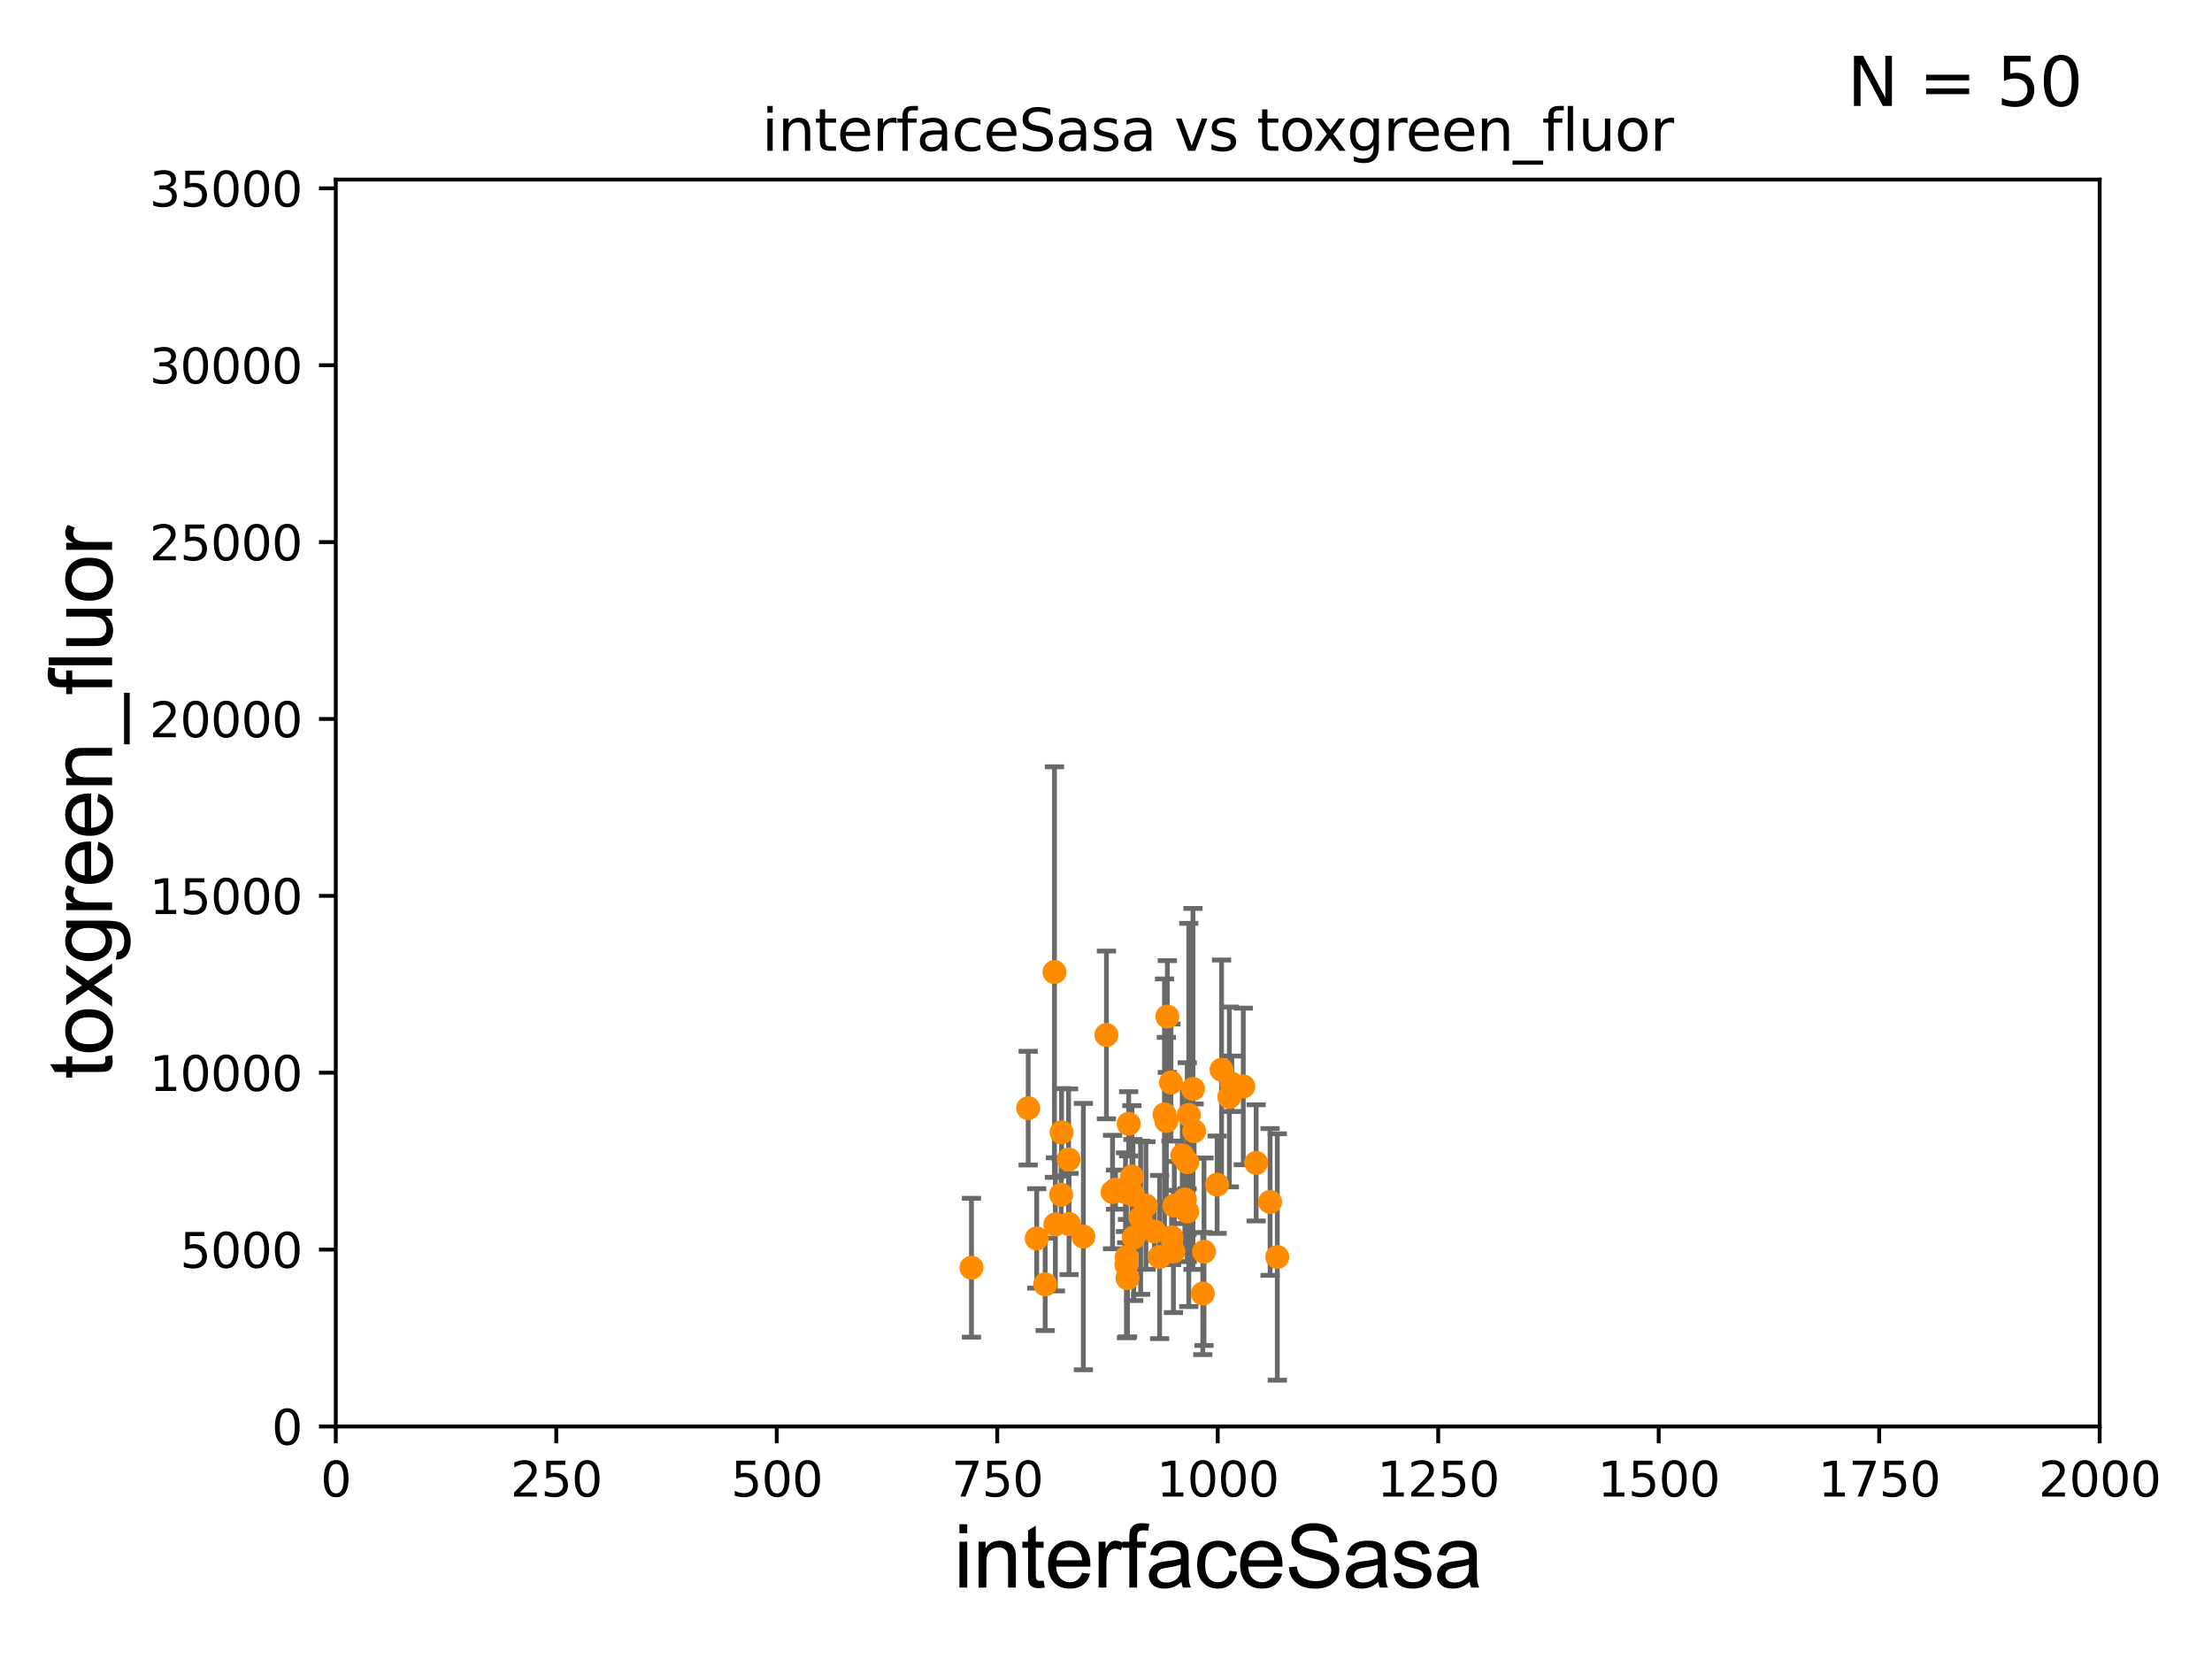 <?xml version="1.0" encoding="utf-8" standalone="no"?>
<!DOCTYPE svg PUBLIC "-//W3C//DTD SVG 1.1//EN"
  "http://www.w3.org/Graphics/SVG/1.1/DTD/svg11.dtd">
<svg xmlns:xlink="http://www.w3.org/1999/xlink" width="460.8pt" height="345.6pt" viewBox="0 0 460.8 345.6" xmlns="http://www.w3.org/2000/svg" version="1.1">
 <defs>
  <style type="text/css">*{stroke-linejoin: round; stroke-linecap: butt}</style>
 </defs>
 <g id="figure_1">
  <g id="patch_1">
   <path d="M 0 345.6 
L 460.8 345.6 
L 460.8 0 
L 0 0 
z
" style="fill: #ffffff"/>
  </g>
  <g id="axes_1">
   <g id="patch_2">
    <path d="M 69.95 297.16 
L 437.4 297.16 
L 437.4 37.411 
L 69.95 37.411 
z
" style="fill: #ffffff"/>
   </g>
   <g id="PathCollection_1">
    <defs>
     <path id="m21d378326c" d="M 0 1.118 
C 0.297 1.118 0.581 1 0.791 0.791 
C 1 0.581 1.118 0.297 1.118 0 
C 1.118 -0.297 1 -0.581 0.791 -0.791 
C 0.581 -1 0.297 -1.118 0 -1.118 
C -0.297 -1.118 -0.581 -1 -0.791 -0.791 
C -1 -0.581 -1.118 -0.297 -1.118 0 
C -1.118 0.297 -1 0.581 -0.791 0.791 
C -0.581 1 -0.297 1.118 0 1.118 
z
" style="stroke: #ff8c00"/>
    </defs>
    <g clip-path="url(#pd5f2eb36a0)">
     <use xlink:href="#m21d378326c" x="235.121" y="234.109" style="fill: #ff8c00; stroke: #ff8c00"/>
     <use xlink:href="#m21d378326c" x="261.678" y="242.248" style="fill: #ff8c00; stroke: #ff8c00"/>
     <use xlink:href="#m21d378326c" x="202.373" y="264.086" style="fill: #ff8c00; stroke: #ff8c00"/>
     <use xlink:href="#m21d378326c" x="264.581" y="250.386" style="fill: #ff8c00; stroke: #ff8c00"/>
     <use xlink:href="#m21d378326c" x="236.172" y="257.788" style="fill: #ff8c00; stroke: #ff8c00"/>
     <use xlink:href="#m21d378326c" x="214.192" y="230.849" style="fill: #ff8c00; stroke: #ff8c00"/>
     <use xlink:href="#m21d378326c" x="231.769" y="248.322" style="fill: #ff8c00; stroke: #ff8c00"/>
     <use xlink:href="#m21d378326c" x="221.064" y="248.887" style="fill: #ff8c00; stroke: #ff8c00"/>
     <use xlink:href="#m21d378326c" x="217.727" y="267.558" style="fill: #ff8c00; stroke: #ff8c00"/>
     <use xlink:href="#m21d378326c" x="234.656" y="263.45" style="fill: #ff8c00; stroke: #ff8c00"/>
     <use xlink:href="#m21d378326c" x="242.975" y="233.529" style="fill: #ff8c00; stroke: #ff8c00"/>
     <use xlink:href="#m21d378326c" x="225.686" y="257.602" style="fill: #ff8c00; stroke: #ff8c00"/>
     <use xlink:href="#m21d378326c" x="222.605" y="241.531" style="fill: #ff8c00; stroke: #ff8c00"/>
     <use xlink:href="#m21d378326c" x="219.662" y="202.496" style="fill: #ff8c00; stroke: #ff8c00"/>
     <use xlink:href="#m21d378326c" x="222.699" y="254.981" style="fill: #ff8c00; stroke: #ff8c00"/>
     <use xlink:href="#m21d378326c" x="234.707" y="261.901" style="fill: #ff8c00; stroke: #ff8c00"/>
     <use xlink:href="#m21d378326c" x="244.632" y="251.161" style="fill: #ff8c00; stroke: #ff8c00"/>
     <use xlink:href="#m21d378326c" x="256.611" y="225.769" style="fill: #ff8c00; stroke: #ff8c00"/>
     <use xlink:href="#m21d378326c" x="259.001" y="226.326" style="fill: #ff8c00; stroke: #ff8c00"/>
     <use xlink:href="#m21d378326c" x="256.098" y="228.516" style="fill: #ff8c00; stroke: #ff8c00"/>
     <use xlink:href="#m21d378326c" x="242.587" y="232.152" style="fill: #ff8c00; stroke: #ff8c00"/>
     <use xlink:href="#m21d378326c" x="232.387" y="247.821" style="fill: #ff8c00; stroke: #ff8c00"/>
     <use xlink:href="#m21d378326c" x="244.45" y="260.709" style="fill: #ff8c00; stroke: #ff8c00"/>
     <use xlink:href="#m21d378326c" x="235.8" y="245.101" style="fill: #ff8c00; stroke: #ff8c00"/>
     <use xlink:href="#m21d378326c" x="230.487" y="215.601" style="fill: #ff8c00; stroke: #ff8c00"/>
     <use xlink:href="#m21d378326c" x="243.179" y="211.764" style="fill: #ff8c00; stroke: #ff8c00"/>
     <use xlink:href="#m21d378326c" x="243.93" y="225.511" style="fill: #ff8c00; stroke: #ff8c00"/>
     <use xlink:href="#m21d378326c" x="248.522" y="226.84" style="fill: #ff8c00; stroke: #ff8c00"/>
     <use xlink:href="#m21d378326c" x="247.298" y="252.383" style="fill: #ff8c00; stroke: #ff8c00"/>
     <use xlink:href="#m21d378326c" x="244.057" y="257.759" style="fill: #ff8c00; stroke: #ff8c00"/>
     <use xlink:href="#m21d378326c" x="246.828" y="249.862" style="fill: #ff8c00; stroke: #ff8c00"/>
     <use xlink:href="#m21d378326c" x="234.88" y="266.262" style="fill: #ff8c00; stroke: #ff8c00"/>
     <use xlink:href="#m21d378326c" x="237.614" y="253.678" style="fill: #ff8c00; stroke: #ff8c00"/>
     <use xlink:href="#m21d378326c" x="248.759" y="235.629" style="fill: #ff8c00; stroke: #ff8c00"/>
     <use xlink:href="#m21d378326c" x="250.82" y="260.756" style="fill: #ff8c00; stroke: #ff8c00"/>
     <use xlink:href="#m21d378326c" x="253.548" y="246.792" style="fill: #ff8c00; stroke: #ff8c00"/>
     <use xlink:href="#m21d378326c" x="215.969" y="257.985" style="fill: #ff8c00; stroke: #ff8c00"/>
     <use xlink:href="#m21d378326c" x="240.478" y="256.539" style="fill: #ff8c00; stroke: #ff8c00"/>
     <use xlink:href="#m21d378326c" x="241.566" y="261.859" style="fill: #ff8c00; stroke: #ff8c00"/>
     <use xlink:href="#m21d378326c" x="266.084" y="261.854" style="fill: #ff8c00; stroke: #ff8c00"/>
     <use xlink:href="#m21d378326c" x="219.853" y="255.063" style="fill: #ff8c00; stroke: #ff8c00"/>
     <use xlink:href="#m21d378326c" x="247.645" y="232.266" style="fill: #ff8c00; stroke: #ff8c00"/>
     <use xlink:href="#m21d378326c" x="246.297" y="240.679" style="fill: #ff8c00; stroke: #ff8c00"/>
     <use xlink:href="#m21d378326c" x="234.467" y="248.354" style="fill: #ff8c00; stroke: #ff8c00"/>
     <use xlink:href="#m21d378326c" x="247.325" y="242.094" style="fill: #ff8c00; stroke: #ff8c00"/>
     <use xlink:href="#m21d378326c" x="238.718" y="251.131" style="fill: #ff8c00; stroke: #ff8c00"/>
     <use xlink:href="#m21d378326c" x="250.566" y="269.472" style="fill: #ff8c00; stroke: #ff8c00"/>
     <use xlink:href="#m21d378326c" x="221.145" y="235.889" style="fill: #ff8c00; stroke: #ff8c00"/>
     <use xlink:href="#m21d378326c" x="254.474" y="222.851" style="fill: #ff8c00; stroke: #ff8c00"/>
     <use xlink:href="#m21d378326c" x="236.023" y="248.882" style="fill: #ff8c00; stroke: #ff8c00"/>
    </g>
   </g>
   <g id="matplotlib.axis_1">
    <g id="xtick_1">
     <g id="line2d_1">
      <defs>
       <path id="mf5bc3a2ddf" d="M 0 0 
L 0 3.5 
" style="stroke: #000000; stroke-width: 0.8"/>
      </defs>
      <g>
       <use xlink:href="#mf5bc3a2ddf" x="69.95" y="297.16" style="stroke: #000000; stroke-width: 0.8"/>
      </g>
     </g>
     <g id="text_1">
      <!-- 0 -->
      <g transform="translate(66.769 311.758)scale(0.1 -0.1)">
       <defs>
        <path id="DejaVuSans-30" d="M 2034 4250 
Q 1547 4250 1301 3770 
Q 1056 3291 1056 2328 
Q 1056 1369 1301 889 
Q 1547 409 2034 409 
Q 2525 409 2770 889 
Q 3016 1369 3016 2328 
Q 3016 3291 2770 3770 
Q 2525 4250 2034 4250 
z
M 2034 4750 
Q 2819 4750 3233 4129 
Q 3647 3509 3647 2328 
Q 3647 1150 3233 529 
Q 2819 -91 2034 -91 
Q 1250 -91 836 529 
Q 422 1150 422 2328 
Q 422 3509 836 4129 
Q 1250 4750 2034 4750 
z
" transform="scale(0.016)"/>
       </defs>
       <use xlink:href="#DejaVuSans-30"/>
      </g>
     </g>
    </g>
    <g id="xtick_2">
     <g id="line2d_2">
      <g>
       <use xlink:href="#mf5bc3a2ddf" x="115.881" y="297.16" style="stroke: #000000; stroke-width: 0.8"/>
      </g>
     </g>
     <g id="text_2">
      <!-- 250 -->
      <g transform="translate(106.338 311.758)scale(0.1 -0.1)">
       <defs>
        <path id="DejaVuSans-32" d="M 1228 531 
L 3431 531 
L 3431 0 
L 469 0 
L 469 531 
Q 828 903 1448 1529 
Q 2069 2156 2228 2338 
Q 2531 2678 2651 2914 
Q 2772 3150 2772 3378 
Q 2772 3750 2511 3984 
Q 2250 4219 1831 4219 
Q 1534 4219 1204 4116 
Q 875 4013 500 3803 
L 500 4441 
Q 881 4594 1212 4672 
Q 1544 4750 1819 4750 
Q 2544 4750 2975 4387 
Q 3406 4025 3406 3419 
Q 3406 3131 3298 2873 
Q 3191 2616 2906 2266 
Q 2828 2175 2409 1742 
Q 1991 1309 1228 531 
z
" transform="scale(0.016)"/>
        <path id="DejaVuSans-35" d="M 691 4666 
L 3169 4666 
L 3169 4134 
L 1269 4134 
L 1269 2991 
Q 1406 3038 1543 3061 
Q 1681 3084 1819 3084 
Q 2600 3084 3056 2656 
Q 3513 2228 3513 1497 
Q 3513 744 3044 326 
Q 2575 -91 1722 -91 
Q 1428 -91 1123 -41 
Q 819 9 494 109 
L 494 744 
Q 775 591 1075 516 
Q 1375 441 1709 441 
Q 2250 441 2565 725 
Q 2881 1009 2881 1497 
Q 2881 1984 2565 2268 
Q 2250 2553 1709 2553 
Q 1456 2553 1204 2497 
Q 953 2441 691 2322 
L 691 4666 
z
" transform="scale(0.016)"/>
       </defs>
       <use xlink:href="#DejaVuSans-32"/>
       <use xlink:href="#DejaVuSans-35" x="63.623"/>
       <use xlink:href="#DejaVuSans-30" x="127.246"/>
      </g>
     </g>
    </g>
    <g id="xtick_3">
     <g id="line2d_3">
      <g>
       <use xlink:href="#mf5bc3a2ddf" x="161.812" y="297.16" style="stroke: #000000; stroke-width: 0.8"/>
      </g>
     </g>
     <g id="text_3">
      <!-- 500 -->
      <g transform="translate(152.269 311.758)scale(0.1 -0.1)">
       <use xlink:href="#DejaVuSans-35"/>
       <use xlink:href="#DejaVuSans-30" x="63.623"/>
       <use xlink:href="#DejaVuSans-30" x="127.246"/>
      </g>
     </g>
    </g>
    <g id="xtick_4">
     <g id="line2d_4">
      <g>
       <use xlink:href="#mf5bc3a2ddf" x="207.744" y="297.16" style="stroke: #000000; stroke-width: 0.8"/>
      </g>
     </g>
     <g id="text_4">
      <!-- 750 -->
      <g transform="translate(198.2 311.758)scale(0.1 -0.1)">
       <defs>
        <path id="DejaVuSans-37" d="M 525 4666 
L 3525 4666 
L 3525 4397 
L 1831 0 
L 1172 0 
L 2766 4134 
L 525 4134 
L 525 4666 
z
" transform="scale(0.016)"/>
       </defs>
       <use xlink:href="#DejaVuSans-37"/>
       <use xlink:href="#DejaVuSans-35" x="63.623"/>
       <use xlink:href="#DejaVuSans-30" x="127.246"/>
      </g>
     </g>
    </g>
    <g id="xtick_5">
     <g id="line2d_5">
      <g>
       <use xlink:href="#mf5bc3a2ddf" x="253.675" y="297.16" style="stroke: #000000; stroke-width: 0.8"/>
      </g>
     </g>
     <g id="text_5">
      <!-- 1000 -->
      <g transform="translate(240.95 311.758)scale(0.1 -0.1)">
       <defs>
        <path id="DejaVuSans-31" d="M 794 531 
L 1825 531 
L 1825 4091 
L 703 3866 
L 703 4441 
L 1819 4666 
L 2450 4666 
L 2450 531 
L 3481 531 
L 3481 0 
L 794 0 
L 794 531 
z
" transform="scale(0.016)"/>
       </defs>
       <use xlink:href="#DejaVuSans-31"/>
       <use xlink:href="#DejaVuSans-30" x="63.623"/>
       <use xlink:href="#DejaVuSans-30" x="127.246"/>
       <use xlink:href="#DejaVuSans-30" x="190.869"/>
      </g>
     </g>
    </g>
    <g id="xtick_6">
     <g id="line2d_6">
      <g>
       <use xlink:href="#mf5bc3a2ddf" x="299.606" y="297.16" style="stroke: #000000; stroke-width: 0.8"/>
      </g>
     </g>
     <g id="text_6">
      <!-- 1250 -->
      <g transform="translate(286.881 311.758)scale(0.1 -0.1)">
       <use xlink:href="#DejaVuSans-31"/>
       <use xlink:href="#DejaVuSans-32" x="63.623"/>
       <use xlink:href="#DejaVuSans-35" x="127.246"/>
       <use xlink:href="#DejaVuSans-30" x="190.869"/>
      </g>
     </g>
    </g>
    <g id="xtick_7">
     <g id="line2d_7">
      <g>
       <use xlink:href="#mf5bc3a2ddf" x="345.538" y="297.16" style="stroke: #000000; stroke-width: 0.8"/>
      </g>
     </g>
     <g id="text_7">
      <!-- 1500 -->
      <g transform="translate(332.812 311.758)scale(0.1 -0.1)">
       <use xlink:href="#DejaVuSans-31"/>
       <use xlink:href="#DejaVuSans-35" x="63.623"/>
       <use xlink:href="#DejaVuSans-30" x="127.246"/>
       <use xlink:href="#DejaVuSans-30" x="190.869"/>
      </g>
     </g>
    </g>
    <g id="xtick_8">
     <g id="line2d_8">
      <g>
       <use xlink:href="#mf5bc3a2ddf" x="391.469" y="297.16" style="stroke: #000000; stroke-width: 0.8"/>
      </g>
     </g>
     <g id="text_8">
      <!-- 1750 -->
      <g transform="translate(378.744 311.758)scale(0.1 -0.1)">
       <use xlink:href="#DejaVuSans-31"/>
       <use xlink:href="#DejaVuSans-37" x="63.623"/>
       <use xlink:href="#DejaVuSans-35" x="127.246"/>
       <use xlink:href="#DejaVuSans-30" x="190.869"/>
      </g>
     </g>
    </g>
    <g id="xtick_9">
     <g id="line2d_9">
      <g>
       <use xlink:href="#mf5bc3a2ddf" x="437.4" y="297.16" style="stroke: #000000; stroke-width: 0.8"/>
      </g>
     </g>
     <g id="text_9">
      <!-- 2000 -->
      <g transform="translate(424.675 311.758)scale(0.1 -0.1)">
       <use xlink:href="#DejaVuSans-32"/>
       <use xlink:href="#DejaVuSans-30" x="63.623"/>
       <use xlink:href="#DejaVuSans-30" x="127.246"/>
       <use xlink:href="#DejaVuSans-30" x="190.869"/>
      </g>
     </g>
    </g>
    <g id="text_10">
     <!-- interfaceSasa -->
     <g transform="translate(198.646 330.722)scale(0.18 -0.18)">
      <defs>
       <path id="ArialMT-69" d="M 425 3934 
L 425 4581 
L 988 4581 
L 988 3934 
L 425 3934 
z
M 425 0 
L 425 3319 
L 988 3319 
L 988 0 
L 425 0 
z
" transform="scale(0.016)"/>
       <path id="ArialMT-6e" d="M 422 0 
L 422 3319 
L 928 3319 
L 928 2847 
Q 1294 3394 1984 3394 
Q 2284 3394 2536 3286 
Q 2788 3178 2913 3003 
Q 3038 2828 3088 2588 
Q 3119 2431 3119 2041 
L 3119 0 
L 2556 0 
L 2556 2019 
Q 2556 2363 2490 2533 
Q 2425 2703 2258 2804 
Q 2091 2906 1866 2906 
Q 1506 2906 1245 2678 
Q 984 2450 984 1813 
L 984 0 
L 422 0 
z
" transform="scale(0.016)"/>
       <path id="ArialMT-74" d="M 1650 503 
L 1731 6 
Q 1494 -44 1306 -44 
Q 1000 -44 831 53 
Q 663 150 594 308 
Q 525 466 525 972 
L 525 2881 
L 113 2881 
L 113 3319 
L 525 3319 
L 525 4141 
L 1084 4478 
L 1084 3319 
L 1650 3319 
L 1650 2881 
L 1084 2881 
L 1084 941 
Q 1084 700 1114 631 
Q 1144 563 1211 522 
Q 1278 481 1403 481 
Q 1497 481 1650 503 
z
" transform="scale(0.016)"/>
       <path id="ArialMT-65" d="M 2694 1069 
L 3275 997 
Q 3138 488 2766 206 
Q 2394 -75 1816 -75 
Q 1088 -75 661 373 
Q 234 822 234 1631 
Q 234 2469 665 2931 
Q 1097 3394 1784 3394 
Q 2450 3394 2872 2941 
Q 3294 2488 3294 1666 
Q 3294 1616 3291 1516 
L 816 1516 
Q 847 969 1125 678 
Q 1403 388 1819 388 
Q 2128 388 2347 550 
Q 2566 713 2694 1069 
z
M 847 1978 
L 2700 1978 
Q 2663 2397 2488 2606 
Q 2219 2931 1791 2931 
Q 1403 2931 1139 2672 
Q 875 2413 847 1978 
z
" transform="scale(0.016)"/>
       <path id="ArialMT-72" d="M 416 0 
L 416 3319 
L 922 3319 
L 922 2816 
Q 1116 3169 1280 3281 
Q 1444 3394 1641 3394 
Q 1925 3394 2219 3213 
L 2025 2691 
Q 1819 2813 1613 2813 
Q 1428 2813 1281 2702 
Q 1134 2591 1072 2394 
Q 978 2094 978 1738 
L 978 0 
L 416 0 
z
" transform="scale(0.016)"/>
       <path id="ArialMT-66" d="M 556 0 
L 556 2881 
L 59 2881 
L 59 3319 
L 556 3319 
L 556 3672 
Q 556 4006 616 4169 
Q 697 4388 901 4523 
Q 1106 4659 1475 4659 
Q 1713 4659 2000 4603 
L 1916 4113 
Q 1741 4144 1584 4144 
Q 1328 4144 1222 4034 
Q 1116 3925 1116 3625 
L 1116 3319 
L 1763 3319 
L 1763 2881 
L 1116 2881 
L 1116 0 
L 556 0 
z
" transform="scale(0.016)"/>
       <path id="ArialMT-61" d="M 2588 409 
Q 2275 144 1986 34 
Q 1697 -75 1366 -75 
Q 819 -75 525 192 
Q 231 459 231 875 
Q 231 1119 342 1320 
Q 453 1522 633 1644 
Q 813 1766 1038 1828 
Q 1203 1872 1538 1913 
Q 2219 1994 2541 2106 
Q 2544 2222 2544 2253 
Q 2544 2597 2384 2738 
Q 2169 2928 1744 2928 
Q 1347 2928 1158 2789 
Q 969 2650 878 2297 
L 328 2372 
Q 403 2725 575 2942 
Q 747 3159 1072 3276 
Q 1397 3394 1825 3394 
Q 2250 3394 2515 3294 
Q 2781 3194 2906 3042 
Q 3031 2891 3081 2659 
Q 3109 2516 3109 2141 
L 3109 1391 
Q 3109 606 3145 398 
Q 3181 191 3288 0 
L 2700 0 
Q 2613 175 2588 409 
z
M 2541 1666 
Q 2234 1541 1622 1453 
Q 1275 1403 1131 1340 
Q 988 1278 909 1158 
Q 831 1038 831 891 
Q 831 666 1001 516 
Q 1172 366 1500 366 
Q 1825 366 2078 508 
Q 2331 650 2450 897 
Q 2541 1088 2541 1459 
L 2541 1666 
z
" transform="scale(0.016)"/>
       <path id="ArialMT-63" d="M 2588 1216 
L 3141 1144 
Q 3050 572 2676 248 
Q 2303 -75 1759 -75 
Q 1078 -75 664 370 
Q 250 816 250 1647 
Q 250 2184 428 2587 
Q 606 2991 970 3192 
Q 1334 3394 1763 3394 
Q 2303 3394 2647 3120 
Q 2991 2847 3088 2344 
L 2541 2259 
Q 2463 2594 2264 2762 
Q 2066 2931 1784 2931 
Q 1359 2931 1093 2626 
Q 828 2322 828 1663 
Q 828 994 1084 691 
Q 1341 388 1753 388 
Q 2084 388 2306 591 
Q 2528 794 2588 1216 
z
" transform="scale(0.016)"/>
       <path id="ArialMT-53" d="M 288 1472 
L 859 1522 
Q 900 1178 1048 958 
Q 1197 738 1509 602 
Q 1822 466 2213 466 
Q 2559 466 2825 569 
Q 3091 672 3220 851 
Q 3350 1031 3350 1244 
Q 3350 1459 3225 1620 
Q 3100 1781 2813 1891 
Q 2628 1963 1997 2114 
Q 1366 2266 1113 2400 
Q 784 2572 623 2826 
Q 463 3081 463 3397 
Q 463 3744 659 4045 
Q 856 4347 1234 4503 
Q 1613 4659 2075 4659 
Q 2584 4659 2973 4495 
Q 3363 4331 3572 4012 
Q 3781 3694 3797 3291 
L 3216 3247 
Q 3169 3681 2898 3903 
Q 2628 4125 2100 4125 
Q 1550 4125 1298 3923 
Q 1047 3722 1047 3438 
Q 1047 3191 1225 3031 
Q 1400 2872 2139 2705 
Q 2878 2538 3153 2413 
Q 3553 2228 3743 1945 
Q 3934 1663 3934 1294 
Q 3934 928 3725 604 
Q 3516 281 3123 101 
Q 2731 -78 2241 -78 
Q 1619 -78 1198 103 
Q 778 284 539 648 
Q 300 1013 288 1472 
z
" transform="scale(0.016)"/>
       <path id="ArialMT-73" d="M 197 991 
L 753 1078 
Q 800 744 1014 566 
Q 1228 388 1613 388 
Q 2000 388 2187 545 
Q 2375 703 2375 916 
Q 2375 1106 2209 1216 
Q 2094 1291 1634 1406 
Q 1016 1563 777 1677 
Q 538 1791 414 1992 
Q 291 2194 291 2438 
Q 291 2659 392 2848 
Q 494 3038 669 3163 
Q 800 3259 1026 3326 
Q 1253 3394 1513 3394 
Q 1903 3394 2198 3281 
Q 2494 3169 2634 2976 
Q 2775 2784 2828 2463 
L 2278 2388 
Q 2241 2644 2061 2787 
Q 1881 2931 1553 2931 
Q 1166 2931 1000 2803 
Q 834 2675 834 2503 
Q 834 2394 903 2306 
Q 972 2216 1119 2156 
Q 1203 2125 1616 2013 
Q 2213 1853 2448 1751 
Q 2684 1650 2818 1456 
Q 2953 1263 2953 975 
Q 2953 694 2789 445 
Q 2625 197 2315 61 
Q 2006 -75 1616 -75 
Q 969 -75 630 194 
Q 291 463 197 991 
z
" transform="scale(0.016)"/>
      </defs>
      <use xlink:href="#ArialMT-69"/>
      <use xlink:href="#ArialMT-6e" x="22.217"/>
      <use xlink:href="#ArialMT-74" x="77.832"/>
      <use xlink:href="#ArialMT-65" x="105.615"/>
      <use xlink:href="#ArialMT-72" x="161.23"/>
      <use xlink:href="#ArialMT-66" x="194.531"/>
      <use xlink:href="#ArialMT-61" x="222.314"/>
      <use xlink:href="#ArialMT-63" x="277.93"/>
      <use xlink:href="#ArialMT-65" x="327.93"/>
      <use xlink:href="#ArialMT-53" x="383.545"/>
      <use xlink:href="#ArialMT-61" x="450.244"/>
      <use xlink:href="#ArialMT-73" x="505.859"/>
      <use xlink:href="#ArialMT-61" x="555.859"/>
     </g>
    </g>
   </g>
   <g id="matplotlib.axis_2">
    <g id="ytick_1">
     <g id="line2d_10">
      <defs>
       <path id="m2f04e3320a" d="M 0 0 
L -3.5 0 
" style="stroke: #000000; stroke-width: 0.8"/>
      </defs>
      <g>
       <use xlink:href="#m2f04e3320a" x="69.95" y="297.16" style="stroke: #000000; stroke-width: 0.8"/>
      </g>
     </g>
     <g id="text_11">
      <!-- 0 -->
      <g transform="translate(56.587 300.959)scale(0.1 -0.1)">
       <use xlink:href="#DejaVuSans-30"/>
      </g>
     </g>
    </g>
    <g id="ytick_2">
     <g id="line2d_11">
      <g>
       <use xlink:href="#m2f04e3320a" x="69.95" y="260.313" style="stroke: #000000; stroke-width: 0.8"/>
      </g>
     </g>
     <g id="text_12">
      <!-- 5000 -->
      <g transform="translate(37.5 264.112)scale(0.1 -0.1)">
       <use xlink:href="#DejaVuSans-35"/>
       <use xlink:href="#DejaVuSans-30" x="63.623"/>
       <use xlink:href="#DejaVuSans-30" x="127.246"/>
       <use xlink:href="#DejaVuSans-30" x="190.869"/>
      </g>
     </g>
    </g>
    <g id="ytick_3">
     <g id="line2d_12">
      <g>
       <use xlink:href="#m2f04e3320a" x="69.95" y="223.467" style="stroke: #000000; stroke-width: 0.8"/>
      </g>
     </g>
     <g id="text_13">
      <!-- 10000 -->
      <g transform="translate(31.137 227.266)scale(0.1 -0.1)">
       <use xlink:href="#DejaVuSans-31"/>
       <use xlink:href="#DejaVuSans-30" x="63.623"/>
       <use xlink:href="#DejaVuSans-30" x="127.246"/>
       <use xlink:href="#DejaVuSans-30" x="190.869"/>
       <use xlink:href="#DejaVuSans-30" x="254.492"/>
      </g>
     </g>
    </g>
    <g id="ytick_4">
     <g id="line2d_13">
      <g>
       <use xlink:href="#m2f04e3320a" x="69.95" y="186.62" style="stroke: #000000; stroke-width: 0.8"/>
      </g>
     </g>
     <g id="text_14">
      <!-- 15000 -->
      <g transform="translate(31.137 190.419)scale(0.1 -0.1)">
       <use xlink:href="#DejaVuSans-31"/>
       <use xlink:href="#DejaVuSans-35" x="63.623"/>
       <use xlink:href="#DejaVuSans-30" x="127.246"/>
       <use xlink:href="#DejaVuSans-30" x="190.869"/>
       <use xlink:href="#DejaVuSans-30" x="254.492"/>
      </g>
     </g>
    </g>
    <g id="ytick_5">
     <g id="line2d_14">
      <g>
       <use xlink:href="#m2f04e3320a" x="69.95" y="149.773" style="stroke: #000000; stroke-width: 0.8"/>
      </g>
     </g>
     <g id="text_15">
      <!-- 20000 -->
      <g transform="translate(31.137 153.572)scale(0.1 -0.1)">
       <use xlink:href="#DejaVuSans-32"/>
       <use xlink:href="#DejaVuSans-30" x="63.623"/>
       <use xlink:href="#DejaVuSans-30" x="127.246"/>
       <use xlink:href="#DejaVuSans-30" x="190.869"/>
       <use xlink:href="#DejaVuSans-30" x="254.492"/>
      </g>
     </g>
    </g>
    <g id="ytick_6">
     <g id="line2d_15">
      <g>
       <use xlink:href="#m2f04e3320a" x="69.95" y="112.926" style="stroke: #000000; stroke-width: 0.8"/>
      </g>
     </g>
     <g id="text_16">
      <!-- 25000 -->
      <g transform="translate(31.137 116.726)scale(0.1 -0.1)">
       <use xlink:href="#DejaVuSans-32"/>
       <use xlink:href="#DejaVuSans-35" x="63.623"/>
       <use xlink:href="#DejaVuSans-30" x="127.246"/>
       <use xlink:href="#DejaVuSans-30" x="190.869"/>
       <use xlink:href="#DejaVuSans-30" x="254.492"/>
      </g>
     </g>
    </g>
    <g id="ytick_7">
     <g id="line2d_16">
      <g>
       <use xlink:href="#m2f04e3320a" x="69.95" y="76.08" style="stroke: #000000; stroke-width: 0.8"/>
      </g>
     </g>
     <g id="text_17">
      <!-- 30000 -->
      <g transform="translate(31.137 79.879)scale(0.1 -0.1)">
       <defs>
        <path id="DejaVuSans-33" d="M 2597 2516 
Q 3050 2419 3304 2112 
Q 3559 1806 3559 1356 
Q 3559 666 3084 287 
Q 2609 -91 1734 -91 
Q 1441 -91 1130 -33 
Q 819 25 488 141 
L 488 750 
Q 750 597 1062 519 
Q 1375 441 1716 441 
Q 2309 441 2620 675 
Q 2931 909 2931 1356 
Q 2931 1769 2642 2001 
Q 2353 2234 1838 2234 
L 1294 2234 
L 1294 2753 
L 1863 2753 
Q 2328 2753 2575 2939 
Q 2822 3125 2822 3475 
Q 2822 3834 2567 4026 
Q 2313 4219 1838 4219 
Q 1578 4219 1281 4162 
Q 984 4106 628 3988 
L 628 4550 
Q 988 4650 1302 4700 
Q 1616 4750 1894 4750 
Q 2613 4750 3031 4423 
Q 3450 4097 3450 3541 
Q 3450 3153 3228 2886 
Q 3006 2619 2597 2516 
z
" transform="scale(0.016)"/>
       </defs>
       <use xlink:href="#DejaVuSans-33"/>
       <use xlink:href="#DejaVuSans-30" x="63.623"/>
       <use xlink:href="#DejaVuSans-30" x="127.246"/>
       <use xlink:href="#DejaVuSans-30" x="190.869"/>
       <use xlink:href="#DejaVuSans-30" x="254.492"/>
      </g>
     </g>
    </g>
    <g id="ytick_8">
     <g id="line2d_17">
      <g>
       <use xlink:href="#m2f04e3320a" x="69.95" y="39.233" style="stroke: #000000; stroke-width: 0.8"/>
      </g>
     </g>
     <g id="text_18">
      <!-- 35000 -->
      <g transform="translate(31.137 43.032)scale(0.1 -0.1)">
       <use xlink:href="#DejaVuSans-33"/>
       <use xlink:href="#DejaVuSans-35" x="63.623"/>
       <use xlink:href="#DejaVuSans-30" x="127.246"/>
       <use xlink:href="#DejaVuSans-30" x="190.869"/>
       <use xlink:href="#DejaVuSans-30" x="254.492"/>
      </g>
     </g>
    </g>
    <g id="text_19">
     <!-- toxgreen_fluor -->
     <g transform="translate(23.349 224.818)rotate(-90)scale(0.18 -0.18)">
      <defs>
       <path id="ArialMT-6f" d="M 213 1659 
Q 213 2581 725 3025 
Q 1153 3394 1769 3394 
Q 2453 3394 2887 2945 
Q 3322 2497 3322 1706 
Q 3322 1066 3130 698 
Q 2938 331 2570 128 
Q 2203 -75 1769 -75 
Q 1072 -75 642 372 
Q 213 819 213 1659 
z
M 791 1659 
Q 791 1022 1069 705 
Q 1347 388 1769 388 
Q 2188 388 2466 706 
Q 2744 1025 2744 1678 
Q 2744 2294 2464 2611 
Q 2184 2928 1769 2928 
Q 1347 2928 1069 2612 
Q 791 2297 791 1659 
z
" transform="scale(0.016)"/>
       <path id="ArialMT-78" d="M 47 0 
L 1259 1725 
L 138 3319 
L 841 3319 
L 1350 2541 
Q 1494 2319 1581 2169 
Q 1719 2375 1834 2534 
L 2394 3319 
L 3066 3319 
L 1919 1756 
L 3153 0 
L 2463 0 
L 1781 1031 
L 1600 1309 
L 728 0 
L 47 0 
z
" transform="scale(0.016)"/>
       <path id="ArialMT-67" d="M 319 -275 
L 866 -356 
Q 900 -609 1056 -725 
Q 1266 -881 1628 -881 
Q 2019 -881 2231 -725 
Q 2444 -569 2519 -288 
Q 2563 -116 2559 434 
Q 2191 0 1641 0 
Q 956 0 581 494 
Q 206 988 206 1678 
Q 206 2153 378 2554 
Q 550 2956 876 3175 
Q 1203 3394 1644 3394 
Q 2231 3394 2613 2919 
L 2613 3319 
L 3131 3319 
L 3131 450 
Q 3131 -325 2973 -648 
Q 2816 -972 2473 -1159 
Q 2131 -1347 1631 -1347 
Q 1038 -1347 672 -1080 
Q 306 -813 319 -275 
z
M 784 1719 
Q 784 1066 1043 766 
Q 1303 466 1694 466 
Q 2081 466 2343 764 
Q 2606 1063 2606 1700 
Q 2606 2309 2336 2618 
Q 2066 2928 1684 2928 
Q 1309 2928 1046 2623 
Q 784 2319 784 1719 
z
" transform="scale(0.016)"/>
       <path id="ArialMT-5f" d="M -97 -1272 
L -97 -866 
L 3631 -866 
L 3631 -1272 
L -97 -1272 
z
" transform="scale(0.016)"/>
       <path id="ArialMT-6c" d="M 409 0 
L 409 4581 
L 972 4581 
L 972 0 
L 409 0 
z
" transform="scale(0.016)"/>
       <path id="ArialMT-75" d="M 2597 0 
L 2597 488 
Q 2209 -75 1544 -75 
Q 1250 -75 995 37 
Q 741 150 617 320 
Q 494 491 444 738 
Q 409 903 409 1263 
L 409 3319 
L 972 3319 
L 972 1478 
Q 972 1038 1006 884 
Q 1059 663 1231 536 
Q 1403 409 1656 409 
Q 1909 409 2131 539 
Q 2353 669 2445 892 
Q 2538 1116 2538 1541 
L 2538 3319 
L 3100 3319 
L 3100 0 
L 2597 0 
z
" transform="scale(0.016)"/>
      </defs>
      <use xlink:href="#ArialMT-74"/>
      <use xlink:href="#ArialMT-6f" x="27.783"/>
      <use xlink:href="#ArialMT-78" x="83.398"/>
      <use xlink:href="#ArialMT-67" x="133.398"/>
      <use xlink:href="#ArialMT-72" x="189.014"/>
      <use xlink:href="#ArialMT-65" x="222.314"/>
      <use xlink:href="#ArialMT-65" x="277.93"/>
      <use xlink:href="#ArialMT-6e" x="333.545"/>
      <use xlink:href="#ArialMT-5f" x="389.16"/>
      <use xlink:href="#ArialMT-66" x="444.775"/>
      <use xlink:href="#ArialMT-6c" x="472.559"/>
      <use xlink:href="#ArialMT-75" x="494.775"/>
      <use xlink:href="#ArialMT-6f" x="550.391"/>
      <use xlink:href="#ArialMT-72" x="606.006"/>
     </g>
    </g>
   </g>
   <g id="LineCollection_1">
    <path d="M 235.121 240.797 
L 235.121 227.421 
" clip-path="url(#pd5f2eb36a0)" style="fill: none; stroke: #696969"/>
    <path d="M 261.678 254.347 
L 261.678 230.149 
" clip-path="url(#pd5f2eb36a0)" style="fill: none; stroke: #696969"/>
    <path d="M 202.373 278.547 
L 202.373 249.625 
" clip-path="url(#pd5f2eb36a0)" style="fill: none; stroke: #696969"/>
    <path d="M 264.581 265.673 
L 264.581 235.098 
" clip-path="url(#pd5f2eb36a0)" style="fill: none; stroke: #696969"/>
    <path d="M 236.172 270.931 
L 236.172 244.645 
" clip-path="url(#pd5f2eb36a0)" style="fill: none; stroke: #696969"/>
    <path d="M 214.192 242.687 
L 214.192 219.01 
" clip-path="url(#pd5f2eb36a0)" style="fill: none; stroke: #696969"/>
    <path d="M 231.769 260.136 
L 231.769 236.508 
" clip-path="url(#pd5f2eb36a0)" style="fill: none; stroke: #696969"/>
    <path d="M 221.064 256.312 
L 221.064 241.462 
" clip-path="url(#pd5f2eb36a0)" style="fill: none; stroke: #696969"/>
    <path d="M 217.727 277.176 
L 217.727 257.94 
" clip-path="url(#pd5f2eb36a0)" style="fill: none; stroke: #696969"/>
    <path d="M 234.656 278.687 
L 234.656 248.214 
" clip-path="url(#pd5f2eb36a0)" style="fill: none; stroke: #696969"/>
    <path d="M 242.975 250.95 
L 242.975 216.107 
" clip-path="url(#pd5f2eb36a0)" style="fill: none; stroke: #696969"/>
    <path d="M 225.686 285.345 
L 225.686 229.858 
" clip-path="url(#pd5f2eb36a0)" style="fill: none; stroke: #696969"/>
    <path d="M 222.605 256.235 
L 222.605 226.827 
" clip-path="url(#pd5f2eb36a0)" style="fill: none; stroke: #696969"/>
    <path d="M 219.662 245.254 
L 219.662 159.739 
" clip-path="url(#pd5f2eb36a0)" style="fill: none; stroke: #696969"/>
    <path d="M 222.699 265.519 
L 222.699 244.442 
" clip-path="url(#pd5f2eb36a0)" style="fill: none; stroke: #696969"/>
    <path d="M 234.707 264.918 
L 234.707 258.884 
" clip-path="url(#pd5f2eb36a0)" style="fill: none; stroke: #696969"/>
    <path d="M 244.632 260.373 
L 244.632 241.949 
" clip-path="url(#pd5f2eb36a0)" style="fill: none; stroke: #696969"/>
    <path d="M 256.611 231.542 
L 256.611 219.996 
" clip-path="url(#pd5f2eb36a0)" style="fill: none; stroke: #696969"/>
    <path d="M 259.001 242.64 
L 259.001 210.013 
" clip-path="url(#pd5f2eb36a0)" style="fill: none; stroke: #696969"/>
    <path d="M 256.098 247.246 
L 256.098 209.785 
" clip-path="url(#pd5f2eb36a0)" style="fill: none; stroke: #696969"/>
    <path d="M 242.587 260.377 
L 242.587 203.926 
" clip-path="url(#pd5f2eb36a0)" style="fill: none; stroke: #696969"/>
    <path d="M 232.387 251.897 
L 232.387 243.745 
" clip-path="url(#pd5f2eb36a0)" style="fill: none; stroke: #696969"/>
    <path d="M 244.45 273.432 
L 244.45 247.986 
" clip-path="url(#pd5f2eb36a0)" style="fill: none; stroke: #696969"/>
    <path d="M 235.8 259.877 
L 235.8 230.325 
" clip-path="url(#pd5f2eb36a0)" style="fill: none; stroke: #696969"/>
    <path d="M 230.487 233.076 
L 230.487 198.125 
" clip-path="url(#pd5f2eb36a0)" style="fill: none; stroke: #696969"/>
    <path d="M 243.179 223.408 
L 243.179 200.12 
" clip-path="url(#pd5f2eb36a0)" style="fill: none; stroke: #696969"/>
    <path d="M 243.93 237.704 
L 243.93 213.319 
" clip-path="url(#pd5f2eb36a0)" style="fill: none; stroke: #696969"/>
    <path d="M 248.522 264.439 
L 248.522 189.24 
" clip-path="url(#pd5f2eb36a0)" style="fill: none; stroke: #696969"/>
    <path d="M 247.298 257.127 
L 247.298 247.64 
" clip-path="url(#pd5f2eb36a0)" style="fill: none; stroke: #696969"/>
    <path d="M 244.057 263.443 
L 244.057 252.075 
" clip-path="url(#pd5f2eb36a0)" style="fill: none; stroke: #696969"/>
    <path d="M 246.828 261.007 
L 246.828 238.717 
" clip-path="url(#pd5f2eb36a0)" style="fill: none; stroke: #696969"/>
    <path d="M 234.88 278.495 
L 234.88 254.03 
" clip-path="url(#pd5f2eb36a0)" style="fill: none; stroke: #696969"/>
    <path d="M 237.614 269.634 
L 237.614 237.722 
" clip-path="url(#pd5f2eb36a0)" style="fill: none; stroke: #696969"/>
    <path d="M 248.759 241.276 
L 248.759 229.981 
" clip-path="url(#pd5f2eb36a0)" style="fill: none; stroke: #696969"/>
    <path d="M 250.82 280.282 
L 250.82 241.23 
" clip-path="url(#pd5f2eb36a0)" style="fill: none; stroke: #696969"/>
    <path d="M 253.548 256.93 
L 253.548 236.653 
" clip-path="url(#pd5f2eb36a0)" style="fill: none; stroke: #696969"/>
    <path d="M 215.969 268.342 
L 215.969 247.629 
" clip-path="url(#pd5f2eb36a0)" style="fill: none; stroke: #696969"/>
    <path d="M 240.478 262.587 
L 240.478 250.49 
" clip-path="url(#pd5f2eb36a0)" style="fill: none; stroke: #696969"/>
    <path d="M 241.566 278.856 
L 241.566 244.861 
" clip-path="url(#pd5f2eb36a0)" style="fill: none; stroke: #696969"/>
    <path d="M 266.084 287.517 
L 266.084 236.191 
" clip-path="url(#pd5f2eb36a0)" style="fill: none; stroke: #696969"/>
    <path d="M 219.853 268.933 
L 219.853 241.194 
" clip-path="url(#pd5f2eb36a0)" style="fill: none; stroke: #696969"/>
    <path d="M 247.645 272.18 
L 247.645 192.352 
" clip-path="url(#pd5f2eb36a0)" style="fill: none; stroke: #696969"/>
    <path d="M 246.297 254.889 
L 246.297 226.469 
" clip-path="url(#pd5f2eb36a0)" style="fill: none; stroke: #696969"/>
    <path d="M 234.467 256.548 
L 234.467 240.16 
" clip-path="url(#pd5f2eb36a0)" style="fill: none; stroke: #696969"/>
    <path d="M 247.325 262.813 
L 247.325 221.375 
" clip-path="url(#pd5f2eb36a0)" style="fill: none; stroke: #696969"/>
    <path d="M 238.718 264.42 
L 238.718 237.841 
" clip-path="url(#pd5f2eb36a0)" style="fill: none; stroke: #696969"/>
    <path d="M 250.566 282.186 
L 250.566 256.757 
" clip-path="url(#pd5f2eb36a0)" style="fill: none; stroke: #696969"/>
    <path d="M 221.145 244.995 
L 221.145 226.783 
" clip-path="url(#pd5f2eb36a0)" style="fill: none; stroke: #696969"/>
    <path d="M 254.474 245.715 
L 254.474 199.986 
" clip-path="url(#pd5f2eb36a0)" style="fill: none; stroke: #696969"/>
    <path d="M 236.023 260.387 
L 236.023 237.377 
" clip-path="url(#pd5f2eb36a0)" style="fill: none; stroke: #696969"/>
   </g>
   <g id="line2d_18">
    <defs>
     <path id="m03ee02929d" d="M 2 0 
L -2 -0 
" style="stroke: #696969"/>
    </defs>
    <g clip-path="url(#pd5f2eb36a0)">
     <use xlink:href="#m03ee02929d" x="235.121" y="240.797" style="fill: #696969; stroke: #696969"/>
     <use xlink:href="#m03ee02929d" x="261.678" y="254.347" style="fill: #696969; stroke: #696969"/>
     <use xlink:href="#m03ee02929d" x="202.373" y="278.547" style="fill: #696969; stroke: #696969"/>
     <use xlink:href="#m03ee02929d" x="264.581" y="265.673" style="fill: #696969; stroke: #696969"/>
     <use xlink:href="#m03ee02929d" x="236.172" y="270.931" style="fill: #696969; stroke: #696969"/>
     <use xlink:href="#m03ee02929d" x="214.192" y="242.687" style="fill: #696969; stroke: #696969"/>
     <use xlink:href="#m03ee02929d" x="231.769" y="260.136" style="fill: #696969; stroke: #696969"/>
     <use xlink:href="#m03ee02929d" x="221.064" y="256.312" style="fill: #696969; stroke: #696969"/>
     <use xlink:href="#m03ee02929d" x="217.727" y="277.176" style="fill: #696969; stroke: #696969"/>
     <use xlink:href="#m03ee02929d" x="234.656" y="278.687" style="fill: #696969; stroke: #696969"/>
     <use xlink:href="#m03ee02929d" x="242.975" y="250.95" style="fill: #696969; stroke: #696969"/>
     <use xlink:href="#m03ee02929d" x="225.686" y="285.345" style="fill: #696969; stroke: #696969"/>
     <use xlink:href="#m03ee02929d" x="222.605" y="256.235" style="fill: #696969; stroke: #696969"/>
     <use xlink:href="#m03ee02929d" x="219.662" y="245.254" style="fill: #696969; stroke: #696969"/>
     <use xlink:href="#m03ee02929d" x="222.699" y="265.519" style="fill: #696969; stroke: #696969"/>
     <use xlink:href="#m03ee02929d" x="234.707" y="264.918" style="fill: #696969; stroke: #696969"/>
     <use xlink:href="#m03ee02929d" x="244.632" y="260.373" style="fill: #696969; stroke: #696969"/>
     <use xlink:href="#m03ee02929d" x="256.611" y="231.542" style="fill: #696969; stroke: #696969"/>
     <use xlink:href="#m03ee02929d" x="259.001" y="242.64" style="fill: #696969; stroke: #696969"/>
     <use xlink:href="#m03ee02929d" x="256.098" y="247.246" style="fill: #696969; stroke: #696969"/>
     <use xlink:href="#m03ee02929d" x="242.587" y="260.377" style="fill: #696969; stroke: #696969"/>
     <use xlink:href="#m03ee02929d" x="232.387" y="251.897" style="fill: #696969; stroke: #696969"/>
     <use xlink:href="#m03ee02929d" x="244.45" y="273.432" style="fill: #696969; stroke: #696969"/>
     <use xlink:href="#m03ee02929d" x="235.8" y="259.877" style="fill: #696969; stroke: #696969"/>
     <use xlink:href="#m03ee02929d" x="230.487" y="233.076" style="fill: #696969; stroke: #696969"/>
     <use xlink:href="#m03ee02929d" x="243.179" y="223.408" style="fill: #696969; stroke: #696969"/>
     <use xlink:href="#m03ee02929d" x="243.93" y="237.704" style="fill: #696969; stroke: #696969"/>
     <use xlink:href="#m03ee02929d" x="248.522" y="264.439" style="fill: #696969; stroke: #696969"/>
     <use xlink:href="#m03ee02929d" x="247.298" y="257.127" style="fill: #696969; stroke: #696969"/>
     <use xlink:href="#m03ee02929d" x="244.057" y="263.443" style="fill: #696969; stroke: #696969"/>
     <use xlink:href="#m03ee02929d" x="246.828" y="261.007" style="fill: #696969; stroke: #696969"/>
     <use xlink:href="#m03ee02929d" x="234.88" y="278.495" style="fill: #696969; stroke: #696969"/>
     <use xlink:href="#m03ee02929d" x="237.614" y="269.634" style="fill: #696969; stroke: #696969"/>
     <use xlink:href="#m03ee02929d" x="248.759" y="241.276" style="fill: #696969; stroke: #696969"/>
     <use xlink:href="#m03ee02929d" x="250.82" y="280.282" style="fill: #696969; stroke: #696969"/>
     <use xlink:href="#m03ee02929d" x="253.548" y="256.93" style="fill: #696969; stroke: #696969"/>
     <use xlink:href="#m03ee02929d" x="215.969" y="268.342" style="fill: #696969; stroke: #696969"/>
     <use xlink:href="#m03ee02929d" x="240.478" y="262.587" style="fill: #696969; stroke: #696969"/>
     <use xlink:href="#m03ee02929d" x="241.566" y="278.856" style="fill: #696969; stroke: #696969"/>
     <use xlink:href="#m03ee02929d" x="266.084" y="287.517" style="fill: #696969; stroke: #696969"/>
     <use xlink:href="#m03ee02929d" x="219.853" y="268.933" style="fill: #696969; stroke: #696969"/>
     <use xlink:href="#m03ee02929d" x="247.645" y="272.18" style="fill: #696969; stroke: #696969"/>
     <use xlink:href="#m03ee02929d" x="246.297" y="254.889" style="fill: #696969; stroke: #696969"/>
     <use xlink:href="#m03ee02929d" x="234.467" y="256.548" style="fill: #696969; stroke: #696969"/>
     <use xlink:href="#m03ee02929d" x="247.325" y="262.813" style="fill: #696969; stroke: #696969"/>
     <use xlink:href="#m03ee02929d" x="238.718" y="264.42" style="fill: #696969; stroke: #696969"/>
     <use xlink:href="#m03ee02929d" x="250.566" y="282.186" style="fill: #696969; stroke: #696969"/>
     <use xlink:href="#m03ee02929d" x="221.145" y="244.995" style="fill: #696969; stroke: #696969"/>
     <use xlink:href="#m03ee02929d" x="254.474" y="245.715" style="fill: #696969; stroke: #696969"/>
     <use xlink:href="#m03ee02929d" x="236.023" y="260.387" style="fill: #696969; stroke: #696969"/>
    </g>
   </g>
   <g id="line2d_19">
    <g clip-path="url(#pd5f2eb36a0)">
     <use xlink:href="#m03ee02929d" x="235.121" y="227.421" style="fill: #696969; stroke: #696969"/>
     <use xlink:href="#m03ee02929d" x="261.678" y="230.149" style="fill: #696969; stroke: #696969"/>
     <use xlink:href="#m03ee02929d" x="202.373" y="249.625" style="fill: #696969; stroke: #696969"/>
     <use xlink:href="#m03ee02929d" x="264.581" y="235.098" style="fill: #696969; stroke: #696969"/>
     <use xlink:href="#m03ee02929d" x="236.172" y="244.645" style="fill: #696969; stroke: #696969"/>
     <use xlink:href="#m03ee02929d" x="214.192" y="219.01" style="fill: #696969; stroke: #696969"/>
     <use xlink:href="#m03ee02929d" x="231.769" y="236.508" style="fill: #696969; stroke: #696969"/>
     <use xlink:href="#m03ee02929d" x="221.064" y="241.462" style="fill: #696969; stroke: #696969"/>
     <use xlink:href="#m03ee02929d" x="217.727" y="257.94" style="fill: #696969; stroke: #696969"/>
     <use xlink:href="#m03ee02929d" x="234.656" y="248.214" style="fill: #696969; stroke: #696969"/>
     <use xlink:href="#m03ee02929d" x="242.975" y="216.107" style="fill: #696969; stroke: #696969"/>
     <use xlink:href="#m03ee02929d" x="225.686" y="229.858" style="fill: #696969; stroke: #696969"/>
     <use xlink:href="#m03ee02929d" x="222.605" y="226.827" style="fill: #696969; stroke: #696969"/>
     <use xlink:href="#m03ee02929d" x="219.662" y="159.739" style="fill: #696969; stroke: #696969"/>
     <use xlink:href="#m03ee02929d" x="222.699" y="244.442" style="fill: #696969; stroke: #696969"/>
     <use xlink:href="#m03ee02929d" x="234.707" y="258.884" style="fill: #696969; stroke: #696969"/>
     <use xlink:href="#m03ee02929d" x="244.632" y="241.949" style="fill: #696969; stroke: #696969"/>
     <use xlink:href="#m03ee02929d" x="256.611" y="219.996" style="fill: #696969; stroke: #696969"/>
     <use xlink:href="#m03ee02929d" x="259.001" y="210.013" style="fill: #696969; stroke: #696969"/>
     <use xlink:href="#m03ee02929d" x="256.098" y="209.785" style="fill: #696969; stroke: #696969"/>
     <use xlink:href="#m03ee02929d" x="242.587" y="203.926" style="fill: #696969; stroke: #696969"/>
     <use xlink:href="#m03ee02929d" x="232.387" y="243.745" style="fill: #696969; stroke: #696969"/>
     <use xlink:href="#m03ee02929d" x="244.45" y="247.986" style="fill: #696969; stroke: #696969"/>
     <use xlink:href="#m03ee02929d" x="235.8" y="230.325" style="fill: #696969; stroke: #696969"/>
     <use xlink:href="#m03ee02929d" x="230.487" y="198.125" style="fill: #696969; stroke: #696969"/>
     <use xlink:href="#m03ee02929d" x="243.179" y="200.12" style="fill: #696969; stroke: #696969"/>
     <use xlink:href="#m03ee02929d" x="243.93" y="213.319" style="fill: #696969; stroke: #696969"/>
     <use xlink:href="#m03ee02929d" x="248.522" y="189.24" style="fill: #696969; stroke: #696969"/>
     <use xlink:href="#m03ee02929d" x="247.298" y="247.64" style="fill: #696969; stroke: #696969"/>
     <use xlink:href="#m03ee02929d" x="244.057" y="252.075" style="fill: #696969; stroke: #696969"/>
     <use xlink:href="#m03ee02929d" x="246.828" y="238.717" style="fill: #696969; stroke: #696969"/>
     <use xlink:href="#m03ee02929d" x="234.88" y="254.03" style="fill: #696969; stroke: #696969"/>
     <use xlink:href="#m03ee02929d" x="237.614" y="237.722" style="fill: #696969; stroke: #696969"/>
     <use xlink:href="#m03ee02929d" x="248.759" y="229.981" style="fill: #696969; stroke: #696969"/>
     <use xlink:href="#m03ee02929d" x="250.82" y="241.23" style="fill: #696969; stroke: #696969"/>
     <use xlink:href="#m03ee02929d" x="253.548" y="236.653" style="fill: #696969; stroke: #696969"/>
     <use xlink:href="#m03ee02929d" x="215.969" y="247.629" style="fill: #696969; stroke: #696969"/>
     <use xlink:href="#m03ee02929d" x="240.478" y="250.49" style="fill: #696969; stroke: #696969"/>
     <use xlink:href="#m03ee02929d" x="241.566" y="244.861" style="fill: #696969; stroke: #696969"/>
     <use xlink:href="#m03ee02929d" x="266.084" y="236.191" style="fill: #696969; stroke: #696969"/>
     <use xlink:href="#m03ee02929d" x="219.853" y="241.194" style="fill: #696969; stroke: #696969"/>
     <use xlink:href="#m03ee02929d" x="247.645" y="192.352" style="fill: #696969; stroke: #696969"/>
     <use xlink:href="#m03ee02929d" x="246.297" y="226.469" style="fill: #696969; stroke: #696969"/>
     <use xlink:href="#m03ee02929d" x="234.467" y="240.16" style="fill: #696969; stroke: #696969"/>
     <use xlink:href="#m03ee02929d" x="247.325" y="221.375" style="fill: #696969; stroke: #696969"/>
     <use xlink:href="#m03ee02929d" x="238.718" y="237.841" style="fill: #696969; stroke: #696969"/>
     <use xlink:href="#m03ee02929d" x="250.566" y="256.757" style="fill: #696969; stroke: #696969"/>
     <use xlink:href="#m03ee02929d" x="221.145" y="226.783" style="fill: #696969; stroke: #696969"/>
     <use xlink:href="#m03ee02929d" x="254.474" y="199.986" style="fill: #696969; stroke: #696969"/>
     <use xlink:href="#m03ee02929d" x="236.023" y="237.377" style="fill: #696969; stroke: #696969"/>
    </g>
   </g>
   <g id="line2d_20">
    <defs>
     <path id="mb3a1f1783f" d="M 0 2 
C 0.53 2 1.039 1.789 1.414 1.414 
C 1.789 1.039 2 0.53 2 0 
C 2 -0.53 1.789 -1.039 1.414 -1.414 
C 1.039 -1.789 0.53 -2 0 -2 
C -0.53 -2 -1.039 -1.789 -1.414 -1.414 
C -1.789 -1.039 -2 -0.53 -2 0 
C -2 0.53 -1.789 1.039 -1.414 1.414 
C -1.039 1.789 -0.53 2 0 2 
z
" style="stroke: #ff8c00"/>
    </defs>
    <g clip-path="url(#pd5f2eb36a0)">
     <use xlink:href="#mb3a1f1783f" x="235.121" y="234.109" style="fill: #ff8c00; stroke: #ff8c00"/>
     <use xlink:href="#mb3a1f1783f" x="261.678" y="242.248" style="fill: #ff8c00; stroke: #ff8c00"/>
     <use xlink:href="#mb3a1f1783f" x="202.373" y="264.086" style="fill: #ff8c00; stroke: #ff8c00"/>
     <use xlink:href="#mb3a1f1783f" x="264.581" y="250.386" style="fill: #ff8c00; stroke: #ff8c00"/>
     <use xlink:href="#mb3a1f1783f" x="236.172" y="257.788" style="fill: #ff8c00; stroke: #ff8c00"/>
     <use xlink:href="#mb3a1f1783f" x="214.192" y="230.849" style="fill: #ff8c00; stroke: #ff8c00"/>
     <use xlink:href="#mb3a1f1783f" x="231.769" y="248.322" style="fill: #ff8c00; stroke: #ff8c00"/>
     <use xlink:href="#mb3a1f1783f" x="221.064" y="248.887" style="fill: #ff8c00; stroke: #ff8c00"/>
     <use xlink:href="#mb3a1f1783f" x="217.727" y="267.558" style="fill: #ff8c00; stroke: #ff8c00"/>
     <use xlink:href="#mb3a1f1783f" x="234.656" y="263.45" style="fill: #ff8c00; stroke: #ff8c00"/>
     <use xlink:href="#mb3a1f1783f" x="242.975" y="233.529" style="fill: #ff8c00; stroke: #ff8c00"/>
     <use xlink:href="#mb3a1f1783f" x="225.686" y="257.602" style="fill: #ff8c00; stroke: #ff8c00"/>
     <use xlink:href="#mb3a1f1783f" x="222.605" y="241.531" style="fill: #ff8c00; stroke: #ff8c00"/>
     <use xlink:href="#mb3a1f1783f" x="219.662" y="202.496" style="fill: #ff8c00; stroke: #ff8c00"/>
     <use xlink:href="#mb3a1f1783f" x="222.699" y="254.981" style="fill: #ff8c00; stroke: #ff8c00"/>
     <use xlink:href="#mb3a1f1783f" x="234.707" y="261.901" style="fill: #ff8c00; stroke: #ff8c00"/>
     <use xlink:href="#mb3a1f1783f" x="244.632" y="251.161" style="fill: #ff8c00; stroke: #ff8c00"/>
     <use xlink:href="#mb3a1f1783f" x="256.611" y="225.769" style="fill: #ff8c00; stroke: #ff8c00"/>
     <use xlink:href="#mb3a1f1783f" x="259.001" y="226.326" style="fill: #ff8c00; stroke: #ff8c00"/>
     <use xlink:href="#mb3a1f1783f" x="256.098" y="228.516" style="fill: #ff8c00; stroke: #ff8c00"/>
     <use xlink:href="#mb3a1f1783f" x="242.587" y="232.152" style="fill: #ff8c00; stroke: #ff8c00"/>
     <use xlink:href="#mb3a1f1783f" x="232.387" y="247.821" style="fill: #ff8c00; stroke: #ff8c00"/>
     <use xlink:href="#mb3a1f1783f" x="244.45" y="260.709" style="fill: #ff8c00; stroke: #ff8c00"/>
     <use xlink:href="#mb3a1f1783f" x="235.8" y="245.101" style="fill: #ff8c00; stroke: #ff8c00"/>
     <use xlink:href="#mb3a1f1783f" x="230.487" y="215.601" style="fill: #ff8c00; stroke: #ff8c00"/>
     <use xlink:href="#mb3a1f1783f" x="243.179" y="211.764" style="fill: #ff8c00; stroke: #ff8c00"/>
     <use xlink:href="#mb3a1f1783f" x="243.93" y="225.511" style="fill: #ff8c00; stroke: #ff8c00"/>
     <use xlink:href="#mb3a1f1783f" x="248.522" y="226.84" style="fill: #ff8c00; stroke: #ff8c00"/>
     <use xlink:href="#mb3a1f1783f" x="247.298" y="252.383" style="fill: #ff8c00; stroke: #ff8c00"/>
     <use xlink:href="#mb3a1f1783f" x="244.057" y="257.759" style="fill: #ff8c00; stroke: #ff8c00"/>
     <use xlink:href="#mb3a1f1783f" x="246.828" y="249.862" style="fill: #ff8c00; stroke: #ff8c00"/>
     <use xlink:href="#mb3a1f1783f" x="234.88" y="266.262" style="fill: #ff8c00; stroke: #ff8c00"/>
     <use xlink:href="#mb3a1f1783f" x="237.614" y="253.678" style="fill: #ff8c00; stroke: #ff8c00"/>
     <use xlink:href="#mb3a1f1783f" x="248.759" y="235.629" style="fill: #ff8c00; stroke: #ff8c00"/>
     <use xlink:href="#mb3a1f1783f" x="250.82" y="260.756" style="fill: #ff8c00; stroke: #ff8c00"/>
     <use xlink:href="#mb3a1f1783f" x="253.548" y="246.792" style="fill: #ff8c00; stroke: #ff8c00"/>
     <use xlink:href="#mb3a1f1783f" x="215.969" y="257.985" style="fill: #ff8c00; stroke: #ff8c00"/>
     <use xlink:href="#mb3a1f1783f" x="240.478" y="256.539" style="fill: #ff8c00; stroke: #ff8c00"/>
     <use xlink:href="#mb3a1f1783f" x="241.566" y="261.859" style="fill: #ff8c00; stroke: #ff8c00"/>
     <use xlink:href="#mb3a1f1783f" x="266.084" y="261.854" style="fill: #ff8c00; stroke: #ff8c00"/>
     <use xlink:href="#mb3a1f1783f" x="219.853" y="255.063" style="fill: #ff8c00; stroke: #ff8c00"/>
     <use xlink:href="#mb3a1f1783f" x="247.645" y="232.266" style="fill: #ff8c00; stroke: #ff8c00"/>
     <use xlink:href="#mb3a1f1783f" x="246.297" y="240.679" style="fill: #ff8c00; stroke: #ff8c00"/>
     <use xlink:href="#mb3a1f1783f" x="234.467" y="248.354" style="fill: #ff8c00; stroke: #ff8c00"/>
     <use xlink:href="#mb3a1f1783f" x="247.325" y="242.094" style="fill: #ff8c00; stroke: #ff8c00"/>
     <use xlink:href="#mb3a1f1783f" x="238.718" y="251.131" style="fill: #ff8c00; stroke: #ff8c00"/>
     <use xlink:href="#mb3a1f1783f" x="250.566" y="269.472" style="fill: #ff8c00; stroke: #ff8c00"/>
     <use xlink:href="#mb3a1f1783f" x="221.145" y="235.889" style="fill: #ff8c00; stroke: #ff8c00"/>
     <use xlink:href="#mb3a1f1783f" x="254.474" y="222.851" style="fill: #ff8c00; stroke: #ff8c00"/>
     <use xlink:href="#mb3a1f1783f" x="236.023" y="248.882" style="fill: #ff8c00; stroke: #ff8c00"/>
    </g>
   </g>
   <g id="patch_3">
    <path d="M 69.95 297.16 
L 69.95 37.411 
" style="fill: none; stroke: #000000; stroke-width: 0.8; stroke-linejoin: miter; stroke-linecap: square"/>
   </g>
   <g id="patch_4">
    <path d="M 437.4 297.16 
L 437.4 37.411 
" style="fill: none; stroke: #000000; stroke-width: 0.8; stroke-linejoin: miter; stroke-linecap: square"/>
   </g>
   <g id="patch_5">
    <path d="M 69.95 297.16 
L 437.4 297.16 
" style="fill: none; stroke: #000000; stroke-width: 0.8; stroke-linejoin: miter; stroke-linecap: square"/>
   </g>
   <g id="patch_6">
    <path d="M 69.95 37.411 
L 437.4 37.411 
" style="fill: none; stroke: #000000; stroke-width: 0.8; stroke-linejoin: miter; stroke-linecap: square"/>
   </g>
   <g id="text_20">
    <!-- N = 50 -->
    <g transform="translate(384.806 22.074)scale(0.14 -0.14)">
     <defs>
      <path id="DejaVuSans-4e" d="M 628 4666 
L 1478 4666 
L 3547 763 
L 3547 4666 
L 4159 4666 
L 4159 0 
L 3309 0 
L 1241 3903 
L 1241 0 
L 628 0 
L 628 4666 
z
" transform="scale(0.016)"/>
      <path id="DejaVuSans-20" transform="scale(0.016)"/>
      <path id="DejaVuSans-3d" d="M 678 2906 
L 4684 2906 
L 4684 2381 
L 678 2381 
L 678 2906 
z
M 678 1631 
L 4684 1631 
L 4684 1100 
L 678 1100 
L 678 1631 
z
" transform="scale(0.016)"/>
     </defs>
     <use xlink:href="#DejaVuSans-4e"/>
     <use xlink:href="#DejaVuSans-20" x="74.805"/>
     <use xlink:href="#DejaVuSans-3d" x="106.592"/>
     <use xlink:href="#DejaVuSans-20" x="190.381"/>
     <use xlink:href="#DejaVuSans-35" x="222.168"/>
     <use xlink:href="#DejaVuSans-30" x="285.791"/>
    </g>
   </g>
   <g id="text_21">
    <!-- interfaceSasa vs toxgreen_fluor -->
    <g transform="translate(158.702 31.411)scale(0.12 -0.12)">
     <defs>
      <path id="DejaVuSans-69" d="M 603 3500 
L 1178 3500 
L 1178 0 
L 603 0 
L 603 3500 
z
M 603 4863 
L 1178 4863 
L 1178 4134 
L 603 4134 
L 603 4863 
z
" transform="scale(0.016)"/>
      <path id="DejaVuSans-6e" d="M 3513 2113 
L 3513 0 
L 2938 0 
L 2938 2094 
Q 2938 2591 2744 2837 
Q 2550 3084 2163 3084 
Q 1697 3084 1428 2787 
Q 1159 2491 1159 1978 
L 1159 0 
L 581 0 
L 581 3500 
L 1159 3500 
L 1159 2956 
Q 1366 3272 1645 3428 
Q 1925 3584 2291 3584 
Q 2894 3584 3203 3211 
Q 3513 2838 3513 2113 
z
" transform="scale(0.016)"/>
      <path id="DejaVuSans-74" d="M 1172 4494 
L 1172 3500 
L 2356 3500 
L 2356 3053 
L 1172 3053 
L 1172 1153 
Q 1172 725 1289 603 
Q 1406 481 1766 481 
L 2356 481 
L 2356 0 
L 1766 0 
Q 1100 0 847 248 
Q 594 497 594 1153 
L 594 3053 
L 172 3053 
L 172 3500 
L 594 3500 
L 594 4494 
L 1172 4494 
z
" transform="scale(0.016)"/>
      <path id="DejaVuSans-65" d="M 3597 1894 
L 3597 1613 
L 953 1613 
Q 991 1019 1311 708 
Q 1631 397 2203 397 
Q 2534 397 2845 478 
Q 3156 559 3463 722 
L 3463 178 
Q 3153 47 2828 -22 
Q 2503 -91 2169 -91 
Q 1331 -91 842 396 
Q 353 884 353 1716 
Q 353 2575 817 3079 
Q 1281 3584 2069 3584 
Q 2775 3584 3186 3129 
Q 3597 2675 3597 1894 
z
M 3022 2063 
Q 3016 2534 2758 2815 
Q 2500 3097 2075 3097 
Q 1594 3097 1305 2825 
Q 1016 2553 972 2059 
L 3022 2063 
z
" transform="scale(0.016)"/>
      <path id="DejaVuSans-72" d="M 2631 2963 
Q 2534 3019 2420 3045 
Q 2306 3072 2169 3072 
Q 1681 3072 1420 2755 
Q 1159 2438 1159 1844 
L 1159 0 
L 581 0 
L 581 3500 
L 1159 3500 
L 1159 2956 
Q 1341 3275 1631 3429 
Q 1922 3584 2338 3584 
Q 2397 3584 2469 3576 
Q 2541 3569 2628 3553 
L 2631 2963 
z
" transform="scale(0.016)"/>
      <path id="DejaVuSans-66" d="M 2375 4863 
L 2375 4384 
L 1825 4384 
Q 1516 4384 1395 4259 
Q 1275 4134 1275 3809 
L 1275 3500 
L 2222 3500 
L 2222 3053 
L 1275 3053 
L 1275 0 
L 697 0 
L 697 3053 
L 147 3053 
L 147 3500 
L 697 3500 
L 697 3744 
Q 697 4328 969 4595 
Q 1241 4863 1831 4863 
L 2375 4863 
z
" transform="scale(0.016)"/>
      <path id="DejaVuSans-61" d="M 2194 1759 
Q 1497 1759 1228 1600 
Q 959 1441 959 1056 
Q 959 750 1161 570 
Q 1363 391 1709 391 
Q 2188 391 2477 730 
Q 2766 1069 2766 1631 
L 2766 1759 
L 2194 1759 
z
M 3341 1997 
L 3341 0 
L 2766 0 
L 2766 531 
Q 2569 213 2275 61 
Q 1981 -91 1556 -91 
Q 1019 -91 701 211 
Q 384 513 384 1019 
Q 384 1609 779 1909 
Q 1175 2209 1959 2209 
L 2766 2209 
L 2766 2266 
Q 2766 2663 2505 2880 
Q 2244 3097 1772 3097 
Q 1472 3097 1187 3025 
Q 903 2953 641 2809 
L 641 3341 
Q 956 3463 1253 3523 
Q 1550 3584 1831 3584 
Q 2591 3584 2966 3190 
Q 3341 2797 3341 1997 
z
" transform="scale(0.016)"/>
      <path id="DejaVuSans-63" d="M 3122 3366 
L 3122 2828 
Q 2878 2963 2633 3030 
Q 2388 3097 2138 3097 
Q 1578 3097 1268 2742 
Q 959 2388 959 1747 
Q 959 1106 1268 751 
Q 1578 397 2138 397 
Q 2388 397 2633 464 
Q 2878 531 3122 666 
L 3122 134 
Q 2881 22 2623 -34 
Q 2366 -91 2075 -91 
Q 1284 -91 818 406 
Q 353 903 353 1747 
Q 353 2603 823 3093 
Q 1294 3584 2113 3584 
Q 2378 3584 2631 3529 
Q 2884 3475 3122 3366 
z
" transform="scale(0.016)"/>
      <path id="DejaVuSans-53" d="M 3425 4513 
L 3425 3897 
Q 3066 4069 2747 4153 
Q 2428 4238 2131 4238 
Q 1616 4238 1336 4038 
Q 1056 3838 1056 3469 
Q 1056 3159 1242 3001 
Q 1428 2844 1947 2747 
L 2328 2669 
Q 3034 2534 3370 2195 
Q 3706 1856 3706 1288 
Q 3706 609 3251 259 
Q 2797 -91 1919 -91 
Q 1588 -91 1214 -16 
Q 841 59 441 206 
L 441 856 
Q 825 641 1194 531 
Q 1563 422 1919 422 
Q 2459 422 2753 634 
Q 3047 847 3047 1241 
Q 3047 1584 2836 1778 
Q 2625 1972 2144 2069 
L 1759 2144 
Q 1053 2284 737 2584 
Q 422 2884 422 3419 
Q 422 4038 858 4394 
Q 1294 4750 2059 4750 
Q 2388 4750 2728 4690 
Q 3069 4631 3425 4513 
z
" transform="scale(0.016)"/>
      <path id="DejaVuSans-73" d="M 2834 3397 
L 2834 2853 
Q 2591 2978 2328 3040 
Q 2066 3103 1784 3103 
Q 1356 3103 1142 2972 
Q 928 2841 928 2578 
Q 928 2378 1081 2264 
Q 1234 2150 1697 2047 
L 1894 2003 
Q 2506 1872 2764 1633 
Q 3022 1394 3022 966 
Q 3022 478 2636 193 
Q 2250 -91 1575 -91 
Q 1294 -91 989 -36 
Q 684 19 347 128 
L 347 722 
Q 666 556 975 473 
Q 1284 391 1588 391 
Q 1994 391 2212 530 
Q 2431 669 2431 922 
Q 2431 1156 2273 1281 
Q 2116 1406 1581 1522 
L 1381 1569 
Q 847 1681 609 1914 
Q 372 2147 372 2553 
Q 372 3047 722 3315 
Q 1072 3584 1716 3584 
Q 2034 3584 2315 3537 
Q 2597 3491 2834 3397 
z
" transform="scale(0.016)"/>
      <path id="DejaVuSans-76" d="M 191 3500 
L 800 3500 
L 1894 563 
L 2988 3500 
L 3597 3500 
L 2284 0 
L 1503 0 
L 191 3500 
z
" transform="scale(0.016)"/>
      <path id="DejaVuSans-6f" d="M 1959 3097 
Q 1497 3097 1228 2736 
Q 959 2375 959 1747 
Q 959 1119 1226 758 
Q 1494 397 1959 397 
Q 2419 397 2687 759 
Q 2956 1122 2956 1747 
Q 2956 2369 2687 2733 
Q 2419 3097 1959 3097 
z
M 1959 3584 
Q 2709 3584 3137 3096 
Q 3566 2609 3566 1747 
Q 3566 888 3137 398 
Q 2709 -91 1959 -91 
Q 1206 -91 779 398 
Q 353 888 353 1747 
Q 353 2609 779 3096 
Q 1206 3584 1959 3584 
z
" transform="scale(0.016)"/>
      <path id="DejaVuSans-78" d="M 3513 3500 
L 2247 1797 
L 3578 0 
L 2900 0 
L 1881 1375 
L 863 0 
L 184 0 
L 1544 1831 
L 300 3500 
L 978 3500 
L 1906 2253 
L 2834 3500 
L 3513 3500 
z
" transform="scale(0.016)"/>
      <path id="DejaVuSans-67" d="M 2906 1791 
Q 2906 2416 2648 2759 
Q 2391 3103 1925 3103 
Q 1463 3103 1205 2759 
Q 947 2416 947 1791 
Q 947 1169 1205 825 
Q 1463 481 1925 481 
Q 2391 481 2648 825 
Q 2906 1169 2906 1791 
z
M 3481 434 
Q 3481 -459 3084 -895 
Q 2688 -1331 1869 -1331 
Q 1566 -1331 1297 -1286 
Q 1028 -1241 775 -1147 
L 775 -588 
Q 1028 -725 1275 -790 
Q 1522 -856 1778 -856 
Q 2344 -856 2625 -561 
Q 2906 -266 2906 331 
L 2906 616 
Q 2728 306 2450 153 
Q 2172 0 1784 0 
Q 1141 0 747 490 
Q 353 981 353 1791 
Q 353 2603 747 3093 
Q 1141 3584 1784 3584 
Q 2172 3584 2450 3431 
Q 2728 3278 2906 2969 
L 2906 3500 
L 3481 3500 
L 3481 434 
z
" transform="scale(0.016)"/>
      <path id="DejaVuSans-5f" d="M 3263 -1063 
L 3263 -1509 
L -63 -1509 
L -63 -1063 
L 3263 -1063 
z
" transform="scale(0.016)"/>
      <path id="DejaVuSans-6c" d="M 603 4863 
L 1178 4863 
L 1178 0 
L 603 0 
L 603 4863 
z
" transform="scale(0.016)"/>
      <path id="DejaVuSans-75" d="M 544 1381 
L 544 3500 
L 1119 3500 
L 1119 1403 
Q 1119 906 1312 657 
Q 1506 409 1894 409 
Q 2359 409 2629 706 
Q 2900 1003 2900 1516 
L 2900 3500 
L 3475 3500 
L 3475 0 
L 2900 0 
L 2900 538 
Q 2691 219 2414 64 
Q 2138 -91 1772 -91 
Q 1169 -91 856 284 
Q 544 659 544 1381 
z
M 1991 3584 
L 1991 3584 
z
" transform="scale(0.016)"/>
     </defs>
     <use xlink:href="#DejaVuSans-69"/>
     <use xlink:href="#DejaVuSans-6e" x="27.783"/>
     <use xlink:href="#DejaVuSans-74" x="91.162"/>
     <use xlink:href="#DejaVuSans-65" x="130.371"/>
     <use xlink:href="#DejaVuSans-72" x="191.895"/>
     <use xlink:href="#DejaVuSans-66" x="233.008"/>
     <use xlink:href="#DejaVuSans-61" x="268.213"/>
     <use xlink:href="#DejaVuSans-63" x="329.492"/>
     <use xlink:href="#DejaVuSans-65" x="384.473"/>
     <use xlink:href="#DejaVuSans-53" x="445.996"/>
     <use xlink:href="#DejaVuSans-61" x="509.473"/>
     <use xlink:href="#DejaVuSans-73" x="570.752"/>
     <use xlink:href="#DejaVuSans-61" x="622.852"/>
     <use xlink:href="#DejaVuSans-20" x="684.131"/>
     <use xlink:href="#DejaVuSans-76" x="715.918"/>
     <use xlink:href="#DejaVuSans-73" x="775.098"/>
     <use xlink:href="#DejaVuSans-20" x="827.197"/>
     <use xlink:href="#DejaVuSans-74" x="858.984"/>
     <use xlink:href="#DejaVuSans-6f" x="898.193"/>
     <use xlink:href="#DejaVuSans-78" x="956.25"/>
     <use xlink:href="#DejaVuSans-67" x="1015.43"/>
     <use xlink:href="#DejaVuSans-72" x="1078.906"/>
     <use xlink:href="#DejaVuSans-65" x="1117.77"/>
     <use xlink:href="#DejaVuSans-65" x="1179.293"/>
     <use xlink:href="#DejaVuSans-6e" x="1240.816"/>
     <use xlink:href="#DejaVuSans-5f" x="1304.195"/>
     <use xlink:href="#DejaVuSans-66" x="1354.195"/>
     <use xlink:href="#DejaVuSans-6c" x="1389.4"/>
     <use xlink:href="#DejaVuSans-75" x="1417.184"/>
     <use xlink:href="#DejaVuSans-6f" x="1480.562"/>
     <use xlink:href="#DejaVuSans-72" x="1541.744"/>
    </g>
   </g>
  </g>
 </g>
 <defs>
  <clipPath id="pd5f2eb36a0">
   <rect x="69.95" y="37.411" width="367.45" height="259.749"/>
  </clipPath>
 </defs>
</svg>
